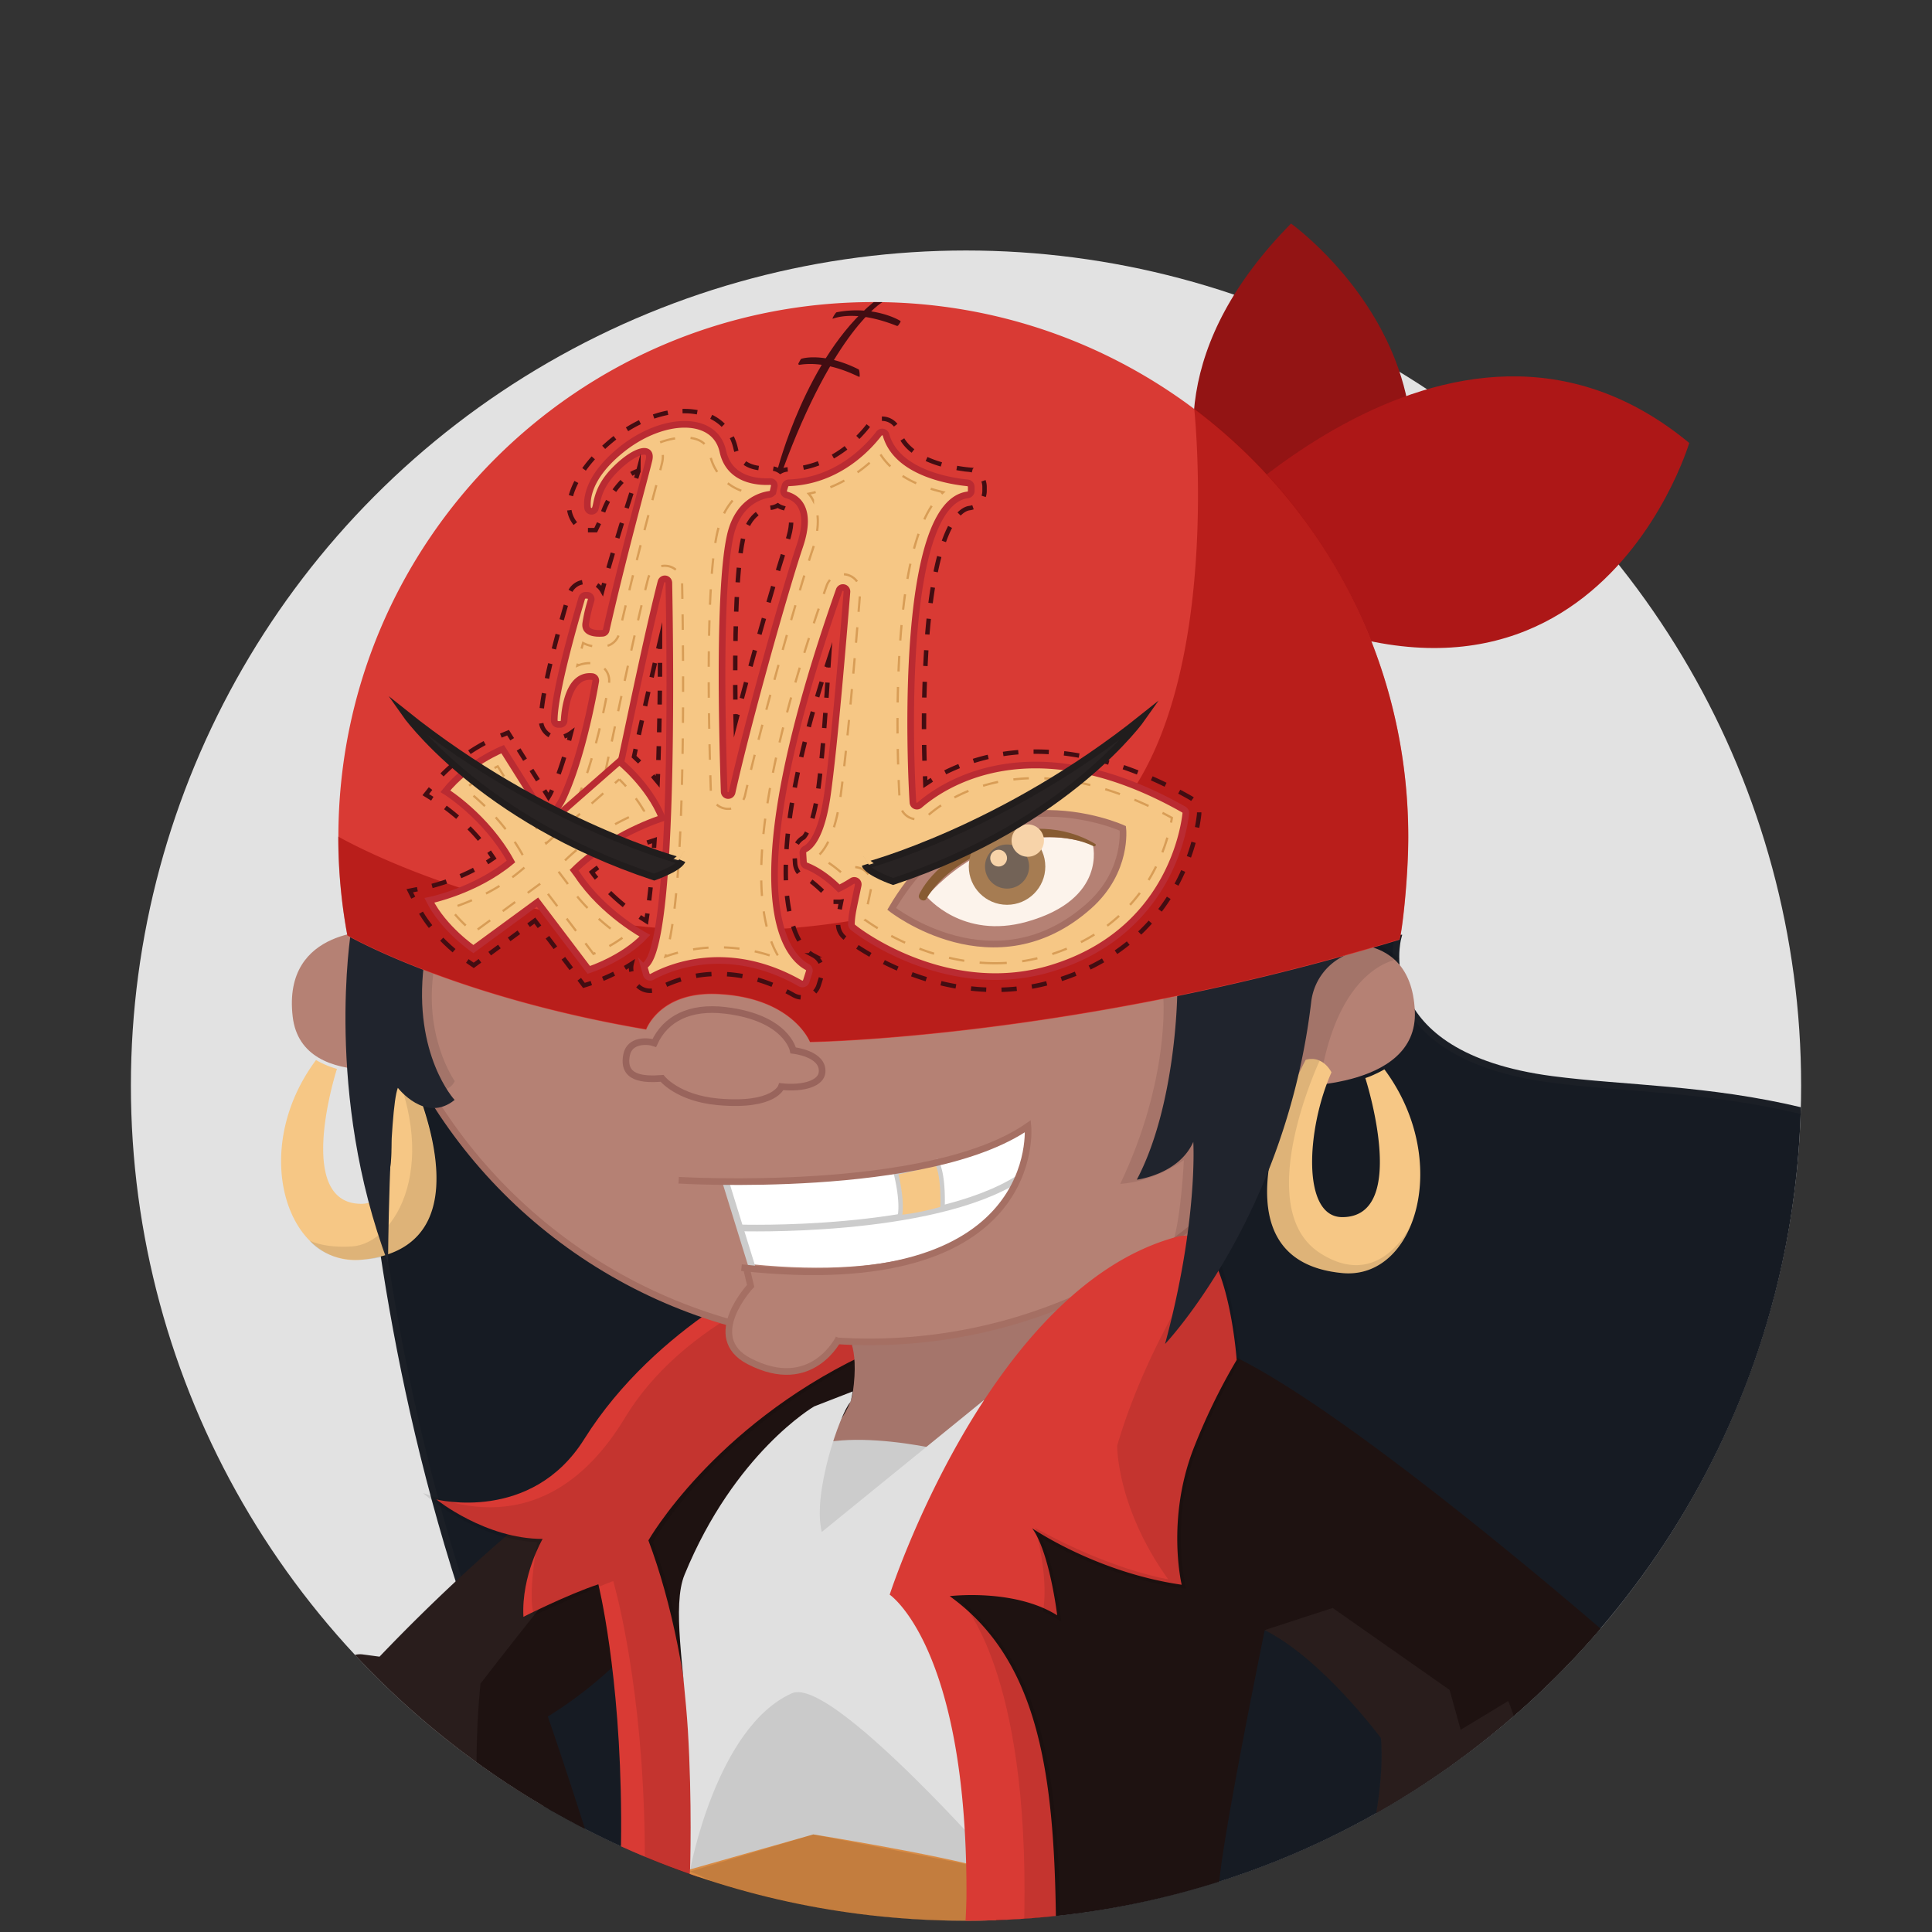 <svg id="Layer_1" data-name="Layer 1" xmlns="http://www.w3.org/2000/svg" xmlns:xlink="http://www.w3.org/1999/xlink" viewBox="0 0 872.31 872.31"><rect x="0" y="0" width="872.31" height="872.31" fill="#333333" stroke="none"/><defs><style>.cls-1,.cls-23,.cls-25,.cls-33,.cls-34,.cls-35,.cls-36,.cls-37,.cls-38,.cls-39,.cls-40,.cls-41,.cls-42,.cls-43,.cls-44,.cls-45,.cls-46,.cls-47,.cls-48,.cls-49,.cls-5,.cls-50,.cls-51,.cls-52,.cls-53,.cls-54,.cls-55,.cls-56,.cls-57,.cls-59{fill:none;}.cls-2{fill:#e2e2e2;}.cls-3{clip-path:url(#clip-path);}.cls-4{fill:#161b23;}.cls-5{stroke:#1b1f26;}.cls-11,.cls-17,.cls-23,.cls-24,.cls-25,.cls-26,.cls-27,.cls-33,.cls-34,.cls-35,.cls-36,.cls-37,.cls-38,.cls-39,.cls-40,.cls-41,.cls-42,.cls-43,.cls-44,.cls-45,.cls-46,.cls-47,.cls-48,.cls-49,.cls-5,.cls-50,.cls-51,.cls-52,.cls-53,.cls-54,.cls-55,.cls-56,.cls-57,.cls-59,.cls-60{stroke-miterlimit:10;}.cls-17,.cls-23,.cls-25,.cls-26,.cls-27,.cls-5,.cls-60{stroke-width:3px;}.cls-6{fill:#1e1211;}.cls-22,.cls-7{fill:#fff;}.cls-7{opacity:0.05;}.cls-8{fill:#d93a34;}.cls-18,.cls-9{opacity:0.1;}.cls-10{fill:#a5756b;}.cls-11{fill:#ccc;}.cls-11,.cls-23,.cls-24{stroke:#ccc;}.cls-12{fill:#e0e0e0;}.cls-13{fill:#d88b45;}.cls-14{fill:#931414;}.cls-15,.cls-17,.cls-26{fill:#b58174;}.cls-16{fill:#ad1717;}.cls-17,.cls-25{stroke:#a56f63;}.cls-18{fill:#1f0700;}.cls-19,.cls-24,.cls-27{fill:#f6c785;}.cls-20{fill:#20242d;}.cls-21{fill:#9a0303;opacity:0.5;}.cls-24,.cls-33,.cls-34,.cls-35,.cls-36,.cls-37,.cls-38,.cls-39,.cls-40,.cls-41,.cls-42,.cls-43,.cls-44,.cls-45,.cls-46,.cls-47,.cls-48,.cls-49,.cls-50,.cls-51,.cls-52,.cls-53,.cls-54,.cls-55,.cls-56,.cls-57{stroke-width:2px;}.cls-26{stroke:#99645c;}.cls-27{stroke:#ba2b32;}.cls-28{fill:#fcf3eb;}.cls-29{fill:#875b32;}.cls-30{fill:#a67c52;}.cls-31{fill:#736357;}.cls-32{fill:#f7d3a9;}.cls-33,.cls-34,.cls-35,.cls-36,.cls-37,.cls-38,.cls-39,.cls-40,.cls-41,.cls-42,.cls-43,.cls-44,.cls-45,.cls-46,.cls-47,.cls-48,.cls-49,.cls-50,.cls-51,.cls-52,.cls-53,.cls-54,.cls-55,.cls-56,.cls-57{stroke:#420d12;}.cls-34{stroke-dasharray:5.57 5.57;}.cls-35{stroke-dasharray:5.95 5.95;}.cls-36{stroke-dasharray:5.44 5.44;}.cls-37{stroke-dasharray:7.61 7.61;}.cls-38{stroke-dasharray:6.78 6.78;}.cls-39{stroke-dasharray:7.06 7.06;}.cls-40{stroke-dasharray:8.05 8.05;}.cls-41{stroke-dasharray:5.46 5.46;}.cls-42{stroke-dasharray:7.92 7.92;}.cls-43{stroke-dasharray:6.83 6.83;}.cls-44{stroke-dasharray:7.08 7.08;}.cls-45{stroke-dasharray:5.43 5.43;}.cls-46{stroke-dasharray:6.67 6.67;}.cls-47{stroke-dasharray:7.13 7.13;}.cls-48{stroke-dasharray:6.89 6.89;}.cls-49{stroke-dasharray:6.86 6.86;}.cls-50{stroke-dasharray:7.03 7.03;}.cls-51{stroke-dasharray:8.75 8.75;}.cls-52{stroke-dasharray:5.96 5.96;}.cls-53{stroke-dasharray:8.31 8.31;}.cls-54{stroke-dasharray:6.27 6.27;}.cls-55{stroke-dasharray:6.64 6.64;}.cls-56{stroke-dasharray:6.62 6.62;}.cls-57{stroke-dasharray:7.5 7.5;}.cls-58{fill:#420d12;}.cls-59{stroke:#d89d56;stroke-dasharray:7;}.cls-60{fill:#282323;stroke:#211d1d;}</style><clipPath id="clip-path"><path class="cls-1" d="M819,251.38l-134-161L548.56,96.66,527,124.12a377.9,377.9,0,0,0-90.88-11c-208.24,0-377.06,168.82-377.06,377.06S227.91,867.22,436.16,867.22,813.22,698.4,813.22,490.16a375.45,375.45,0,0,0-41.43-172Z"/></clipPath></defs><title>reylero_rec</title><circle class="cls-2" cx="436.16" cy="490.16" r="377.06"/><g class="cls-3"><path class="cls-4" d="M650,1092.69c187.33-68.67,161-300,161-300,84.67,48.67,81.33,155.67,81.33,155.67,86-147.33,35.67-223,35.67-223,48.5,29,61.33,60,61.33,60,18-166-117.33-209.67-117.33-209.67C926,572,963,581,963,581,849.7,485.69,766.51,496,700.7,487.36c-83.67-11-69.53-63.85-69.53-63.85l-468.81-8.82S151.9,678.77,290,892.69c0,0,9.57-33.81,15.57-50.3,0,0,21.43,169.64,176.16,246.21,0,0-9.14-76.54,3.92-104.22Z"/><path class="cls-5" d="M650,1092.69c187.33-68.67,161-300,161-300,84.67,48.67,81.33,155.67,81.33,155.67,86-147.33,35.67-223,35.67-223,48.5,29,61.33,60,61.33,60,18-166-117.33-209.67-117.33-209.67C926,572,963,581,963,581,849.7,485.69,766.51,496,700.7,487.36c-83.67-11-69.53-63.85-69.53-63.85l-468.81-8.82S151.9,678.77,290,892.69c0,0,9.57-33.81,15.57-50.3,0,0,21.43,169.64,176.16,246.21,0,0-9.14-76.54,3.92-104.22Z"/><path class="cls-6" d="M412.37,719s50,26,41.65,148.59c-18.4,270.3,45,432,45,432C371.53,1286.08,413.37,1423,413.37,1423s-72.54-57.58-148-70c-79-13-104.88,146.59-104.88,146.59-49.49-158,14.55-257.75,50.63-331.84A793,793,0,0,0,274,986.42c33.57-157.09,9.84-240.91,9.84-240.91a184.88,184.88,0,0,1-36.5,29.5c18,52,38.67,121.67,38.67,121.67-69,2-164.67,115.33-164.67,115.33-34-137,34.5-246,34.5-246l-2.29-5.12A9.9,9.9,0,0,1,163.89,747l7.47,1C267.87,647,358,602.49,358,602.49S470.37,614,487,600,412.37,719,412.37,719Z"/><path class="cls-7" d="M276.69,654.68A843.24,843.24,0,0,0,171.37,748l-7.47-1a9.9,9.9,0,0,0-10.31,13.86l2.29,5.12s-68.5,109-34.5,246c0,0,56.89-67.4,114.57-99.16,0,0-27.91-62.33-19-152.65,0,0,42.22-55,60.72-74.18Z"/><path class="cls-8" d="M353.73,572.89s-57.2,24.63-89.95,76.88C239.9,687.89,197,677,197,677s22.07,17.83,48,17.83c0,0-9.67,16.5-8.67,35.17,0,0,20-10.12,33.83-14.67,0,0,39.83,158.67-37.17,365-58.93,157.9-146.67,258-72.88,418.25,0,0-28.32-166.38,65.68-315.38S335.2,808.11,292.76,695.5c0,0,28.93-50.92,96.38-83.31Z"/><path class="cls-9" d="M276.87,713.86S324,871.69,247,1078c-58.93,157.9-157.37,271.33-83.58,431.58,0,0-33.42-166.58,62.38-326.38,90.58-151.1,111.39-374.34,69-487,0,0,28.88-50.94,96.33-83.33l-31.83-32.67S308,597.36,282.16,640.15c-36.74,60.76-85.12,35.33-91.12,34,0,0,23.17,21,51.55,22.17,0,0-4.55,24.33-1.47,33.09C241.11,729.41,269.65,716.36,276.87,713.86Z"/><path class="cls-10" d="M481.92,570.16c-39.49,12.1-90.62,28.38-100.06,31.75,0,0,6.33,5,3.17,27-1.69,11.73-18.37,25.69-20.75,39.63,0,0,63.48-18.25,126.48-5.75"/><path class="cls-11" d="M356.11,658.51s-10.54,36.64,10.08,69.62c0,0,31.61-46.72,67.33-71C433.52,657.14,376.72,641.56,356.11,658.51Z"/><path class="cls-12" d="M383.87,633.15c-4.57,5.15-17.22,41.3-12.83,58.54l73-59.36,23-.81-46.56,70.8,44.32,156.26L311.57,844.39s1-30.6-1-63.37c-1.7-27.31-7.18-56.13-1.5-70,22.59-55.13,58.5-76,58.5-76L385,628.24S384.29,632.68,383.87,633.15Z"/><path class="cls-9" d="M357.54,764.52c19.33-8.67,107.26,94.06,107.26,94.06L311.57,844.39S323.36,779.84,357.54,764.52Z"/><path class="cls-13" d="M288.56,982.84s20.27-94.13,23-138.79l55.65-15.8s55.65,8.93,79.7,15.8l18.55,138.79S377.19,1002.76,288.56,982.84Z"/><path class="cls-9" d="M367.23,828.24c8.11,1.72,74,14.17,79.7,15.8l18.55,138.79-111.44,7,5.65-69.23A74.23,74.23,0,0,0,311.51,845h0Z"/><path class="cls-14" d="M582.9,100.94S697.7,182.69,594.7,300C594.7,300,477,208.52,582.9,100.94Z"/><path class="cls-6" d="M550.37,609.36c53,21.5,179.56,132.25,179.56,132.25l3.61-.69a12.58,12.58,0,0,1,14.83,13.93l-.84,6.68c53.5,89.5,25,231,25,231L605.7,877.36s20.83-55.83,17.83-92.58c0,0-26.5-35.75-52.5-48.75,0,0-21.75,106-20.75,118.75,0,0,26.75,127.25,74.75,183.25s120.28,87.68,174.67,85.33C939,1117.36,983,1253.09,983,1253.09,943,1216,883.7,1214.18,883.7,1214.18,1027.69,1287,985,1421.36,985,1421.36c-96-86-175.52-67.36-175.52-67.36,9.15,84,93.18,83,93.18,83s-274.42,111.25-432.51-204.93C402.69,1097.1,497,837,412,719c0,0,62.87-149.92,124-150C549.49,569,550.37,609.36,550.37,609.36Z"/><path class="cls-7" d="M571,736c26,13,52.5,48.75,52.5,48.75,3,36.75-17.83,92.58-17.83,92.58l79.6,54.95S703,822.69,681,768l-21.5,13-5-18L601.7,726Z"/><path class="cls-15" d="M170.9,420.27s-43.54-2.1-38.75,38.75c4.25,36.25,63.25,20.75,63.25,20.75S192.15,426,170.9,420.27Z"/><path class="cls-16" d="M532,250.69S654,110,762.7,200C762.7,200,712.7,368.69,532,250.69Z"/><circle class="cls-17" cx="392.55" cy="374.04" r="231.83"/><path class="cls-9" d="M180.33,430.68c-1,31.27.3,52.92,10,58.59,0,0,10.9,7,15-1.11,0,0-14.49-20.39-9.24-51.51Z"/><path class="cls-18" d="M529.53,561.1c15.87-10.39,20.22-15.62,33.07-29.48l-4.81-88.1s-24,7.07-32.54,7.07c0,0,3,36.93-19.46,83.93,0,0,13.75-.25,28.75-10.75C534.54,523.77,533.28,549.85,529.53,561.1Z"/><path class="cls-15" d="M594.35,427.85s42.64-12.42,44.46,28.67c1.62,36.46-59.1,34-59.1,34S574.29,436.93,594.35,427.85Z"/><path class="cls-9" d="M594.35,427.85s23.19-9.66,37.36,5.17c0,0-25.79,2-34.92,50.75l-17.08,6.74S574.29,436.93,594.35,427.85Z"/><path class="cls-19" d="M179.65,472.52s48.67,90.29-16.67,96.29c-33.18,3-50.77-49.09-20.39-90.08l.09-.12a40.61,40.61,0,0,0,9.45,4s-19.67,60.92,11,60.92c18.5,0,16.13-40.12,4.88-65.37C168,478.15,176.15,469,179.65,472.52Z"/><path class="cls-9" d="M179.65,472.52S228.51,565.4,163,568.81c-16.08.84-23.17-8.63-23.17-8.63,4.69,2.09,11.14,3.08,19,2.6,20.25-1.25,41.25-38.5,15-89.64C173.83,473.13,177.6,470.43,179.65,472.52Z"/><path class="cls-20" d="M158.46,420.71s-12,73.34,16.73,149.45c0,0,.51-69.1,4.44-79,0,0,12.42,16.18,25.63,5.47,0,0-18.8-20.17-13.9-61Z"/><path class="cls-19" d="M589.54,478.52s-48.67,90.29,16.67,96.29c33.21,3,49.35-51,18.85-92a41.15,41.15,0,0,1-4.17,2.15,32.74,32.74,0,0,1-4.44,1.79s20.28,62.79-10.41,62.79c-18.5,0-16.12-40.12-4.87-65.37C601.16,484.15,597.41,476.33,589.54,478.52Z"/><path class="cls-9" d="M589.54,478.52s-48.67,90.29,16.67,96.29c14.28,1.31,25.41-7.94,31-22.18,0,0-13.82,30.76-41.19,13.14-31.46-20.25-.19-86.86-.19-86.86A9,9,0,0,0,589.54,478.52Z"/><path class="cls-8" d="M531.77,558.33c22.29-5.86,26.6,55.69,26.6,55.69a275.27,275.27,0,0,0-19.78,40.8c-12,31.86-5.05,60.7-5.05,60.7C495,710,466,690,466,690c7.91,10.67,11.33,39.33,11.33,39.33-19.5-12.25-48.54-8.66-48.54-8.66,99.71,71.82-4.38,280.48,96.21,533.32,84.86,213.32,368.67,185.33,368.67,185.33-47.33,17.33-218,70-367.72-91S436.37,934,436.37,854c0-110.67-34.67-134-34.67-134S446.77,580.67,531.77,558.33Z"/><path class="cls-9" d="M433,721.9c96.21,76.75-6.89,278.44,93.46,531.38,86.46,217.92,378.9,183.43,378.9,183.43C858,1454,674.61,1537.14,547,1344c-107.53-162.78-84.41-409.89-84.41-489.91C462.63,749.52,433,721.9,433,721.9Z"/><path class="cls-9" d="M470.93,727.63a52.73,52.73,0,0,1,8.3,4.67s-2.61-24.26-8.86-37.8c0,0,28.54,18.1,65.15,22.82,0,0-7.61-29.94,4.39-61.8a281.16,281.16,0,0,1,20-41.17s-4.33-40.58-12.08-50.08c0,0-28.75,38.75-43.42,88.42,0,0-.33,27.83,23,60.33,0,0-24.92-3.73-60.06-23.17C467.31,689.85,473.69,711.25,470.93,727.63Z"/><path class="cls-20" d="M531.52,449s-.49,50-18.24,83.63c0,0,19-2.33,25.5-17.07,0,0,2.25,35.7-12.75,91.25,0,0,54.54-57.34,66-154.56a26.5,26.5,0,0,1,13.61-20.07c5.49-3,10.76-6,10.78-6.46Z"/><path class="cls-8" d="M365.76,470.56s118.8-1.47,266-46.22c.93-.28,4.1-26.28,4.1-46.41,0-133.4-108.14-241.54-241.54-241.54S152.78,244.54,152.78,377.94a242.89,242.89,0,0,0,4.09,44.5s48.06,27.7,134.9,42.46c0,0,6.14-17.14,32.08-16C357.89,450.4,365.76,470.56,365.76,470.56Z"/><path class="cls-21" d="M365.7,470.36s118.8-1.47,266-46.22c.93-.28,4.1-26.28,4.1-46.41a241.17,241.17,0,0,0-96.6-193.24S556.8,349.25,478.8,386.25c-171.16,81.19-326.09-8.53-326.09-8.53a242.89,242.89,0,0,0,4.09,44.5s48.06,27.7,134.9,42.46c0,0,6.14-17.14,32.08-16C357.83,450.19,365.7,470.36,365.7,470.36Z"/><path class="cls-8" d="M279,861.79s-.73,35.92,17.07,59.26c0,0-103.88,40.25-156.61,148.44,0,0-27.46-44.81-33.09-102.65C106.35,966.85,175.23,864.22,279,861.79Z"/><path class="cls-9" d="M280.49,860.15s-2.46,33.38,18,61.56c0,0-106.31,39.6-159,147.79,0,0,5.63-59.86,117.6-139.14,1.67-1.19-13.31-16.76-19.07-49.34l-1.18-6.74s-13.51-2.95-13.48-3S252,859.77,280.49,860.15Z"/><path class="cls-22" d="M327.16,533.49c34.7.33,104-2.1,137-25,0,0,9.39,75.46-124.59,62.35Z"/><path class="cls-17" d="M337.2,573.38l1.72,7.21s-21.7,23.13-.69,34c28.51,14.77,40.55-10.45,40.55-10.45"/><line class="cls-23" x1="327.73" y1="533.91" x2="339.58" y2="572.21"/><path class="cls-23" d="M333.56,554.39s86.56,2.89,126.27-22.27"/><path class="cls-24" d="M404.42,529.45s3.4,12.63,1.78,20.15a110.19,110.19,0,0,0,19.33-3.93s.78-14.53-2.49-20.72C423,525,412,528,404.42,529.45Z"/><path class="cls-25" d="M306.43,532.88s112.68,6.87,157.69-24.39c0,0,7.83,78.76-129.34,63.86"/><path class="cls-8" d="M605,863s-2.5,18.5-18.67,43c0,0,18,103.33,171.33,179.33,0,0,24.33-46.58,26-104.67C783.7,980.69,701,894,605,863Z"/><path class="cls-26" d="M358.13,474.26s-2.79-14.75-30.7-18.08c-16-1.9-27,3.76-32,14.74-3.14-1.08-11.13-1.48-12.5,5.29-2.19,10.77,7.45,11.32,16,10.68,0,0,7.09,9,25.39,10.6,25.48,2.26,28.49-6.88,28.49-6.88,10.36,1.07,17.87-1.63,18.35-6.36C372.06,475.7,358.13,474.26,358.13,474.26Z"/><path class="cls-27" d="M254.22,360.29c8.37-17.93,13.51-45.54,14.75-52.71a1.81,1.81,0,0,0-1.6-2.1c-10.61-1.11-12.37,14.63-12.66,19.89a1.8,1.8,0,0,1-1.79,1.7h-.84a1.81,1.81,0,0,1-1.83-1.81c0-13.09,10.29-48,12.43-55.21a1.8,1.8,0,0,1,1.75-1.28h.71a1.8,1.8,0,0,1,1.72,2.33,69.85,69.85,0,0,0-2.41,10.43c-.59,4.5,5,4.6,7.63,4.4a1.79,1.79,0,0,0,1.62-1.4c7.45-33,17.79-70.28,19.33-76.84s-6.31-4.65-15.12,4.15-8.13,15.67-9.24,18l0,.07a1.81,1.81,0,0,1-3.39-.71c-.4-3.93.26-13.63,14.36-25.42,18.93-15.83,43.08-16.68,46.74,0,2.87,13.14,15.89,13.92,21.33,13.65a1.8,1.8,0,0,1,1.85,2.2l-.48,2.16a1.8,1.8,0,0,1-1.52,1.39c-3.65.48-14.38,3.19-17.85,18.68-5.14,22.92-3.75,85.83-2.74,115.6a1.81,1.81,0,0,0,3.57.34c7-31.54,24.21-92.54,30.57-111.26,6-17.74-2.05-22-5.94-23.07a1.82,1.82,0,0,1-1.3-2.27l.6-2A1.82,1.82,0,0,1,356.1,218c21.83-.81,35.54-15.43,40.78-22.25a1.8,1.8,0,0,1,3.16.61c4.94,17.53,30.22,21,36.85,21.66a1.81,1.81,0,0,1,1.63,1.76l0,1.84a1.82,1.82,0,0,1-1.62,1.83c-30.21,3.94-26.14,116.34-24.71,138.82a1.8,1.8,0,0,0,3,1.25c10.36-9,50.7-36.87,119.3,2a1.82,1.82,0,0,1,.91,1.78c-.9,8-8.32,54.15-61,70C431,450.33,392.55,424.65,385.52,419a2.22,2.22,0,0,1-1.11-1.72c.14-4.59.93-7.25,3.07-17.62a1.81,1.81,0,0,0-2.7-1.9,58.36,58.36,0,0,1-6,3.39c-6.73-6.73-12.52-9.39-14.85-10.26a1.8,1.8,0,0,1-1.16-1.58l-.26-4.23a1.79,1.79,0,0,1,1-1.72c2.25-1.11,7.45-5.71,10.1-24.8,3.06-22,6.95-68.4,8.79-91.35a1.81,1.81,0,0,0-3.51-.73c-46.57,132.23-26.33,163.74-14.39,170.14a1.82,1.82,0,0,1,.85,2.16l-1.34,4.26a1.8,1.8,0,0,1-2.6,1c-33.11-18.89-59.75-7-67-3a1.8,1.8,0,0,1-2.6-1.09l-.73-2.54a1.8,1.8,0,0,1,.55-1.85c12.4-10.86,11.11-132.75,10.36-172.44a1.81,1.81,0,0,0-3.56-.42c-9.07,35.57-21.91,102.39-25.12,112.52a1.8,1.8,0,0,1-1.62,1.25l-32,1.85a1.81,1.81,0,0,1-.88-3.43C244.51,372.14,250.84,367.53,254.22,360.29Z"/><path class="cls-17" d="M506.95,374s-65.38-30-104.35,36.37c0,0,46.52,36.63,89.15-1.37C509.34,393.27,506.95,374,506.95,374Z"/><path class="cls-28" d="M493.41,381.31s6.65,24.63-29.79,34.86c-29.18,8.2-45.19-11.36-45.19-11.36S449,366.76,493.41,381.31Z"/><path class="cls-29" d="M415.2,405.72h0c.76.93,2.42,1.27,3,.23,12.52-21.66,51.91-35.25,75.58-23.87.62.3,1.35-.59.79-1-29.06-17.51-67.89,1.57-79,21.65C415,403.76,414.46,404.8,415.2,405.72Z"/><circle class="cls-30" cx="454.69" cy="391.25" r="17.27"/><circle class="cls-31" cx="454.69" cy="391.25" r="9.96"/><circle class="cls-32" cx="450.89" cy="387.46" r="3.79"/><circle class="cls-32" cx="464.05" cy="379.52" r="7.31"/><path class="cls-33" d="M285.11,438.64a7.79,7.79,0,0,1,.06-3.47c-1,.65-2,1.26-3,1.83"/><path class="cls-34" d="M277.27,439.63a83.07,83.07,0,0,1-7.66,3.33"/><polyline class="cls-33" points="266.99 443.86 263.65 444.93 261.54 442.14"/><line class="cls-35" x1="257.95" y1="437.4" x2="245.39" y2="420.81"/><polyline class="cls-33" points="243.59 418.44 241.48 415.65 238.66 417.72"/><line class="cls-36" x1="234.26" y1="420.93" x2="218.89" y2="432.19"/><polyline class="cls-33" points="216.7 433.8 213.88 435.87 210.99 433.89"/><path class="cls-37" d="M205,429.24C200,425,192.86,417.9,188.51,409.19l-.24-.47"/><polyline class="cls-33" points="186.58 405.31 185.01 402.17 188.45 401.48"/><path class="cls-38" d="M195.07,400A95.1,95.1,0,0,0,217,391.12"/><path class="cls-33" d="M219.92,389.38q1.47-.92,2.91-1.94-1-1.49-2-2.9"/><path class="cls-39" d="M216.53,379a91,91,0,0,0-18.34-16.48"/><polyline class="cls-33" points="195.19 360.63 192.22 358.79 194.39 356.05"/><path class="cls-40" d="M199.57,349.89a79.41,79.41,0,0,1,22.87-16.19"/><polyline class="cls-33" points="226.13 332.12 229.38 330.81 231.24 333.77"/><line class="cls-41" x1="234.15" y1="338.4" x2="244.32" y2="354.57"/><path class="cls-33" d="M245.78,356.88l1.86,3a19.38,19.38,0,0,0,1.14-2.09l.47-1"/><path class="cls-42" d="M252.21,349.39c1.33-3.65,2.55-7.48,3.65-11.31"/><path class="cls-33" d="M256.92,334.27q.46-1.71.89-3.38a11.56,11.56,0,0,1-3.09,1.62"/><path class="cls-43" d="M248.16,332a7.82,7.82,0,0,1-3.9-6.77c0-13.59,9.72-47,12.69-56.92a7.75,7.75,0,0,1,7.48-5.56h.78a7.74,7.74,0,0,1,1.21.11"/><path class="cls-33" d="M269.56,264.15a7.73,7.73,0,0,1,2.36,2.56q.45-1.7.91-3.38"/><path class="cls-44" d="M274.72,256.5c3.85-13.58,7.8-25.87,10.59-34.56l.86-2.67"/><path class="cls-33" d="M287.24,215.9c.4-1.26.75-2.39,1-3.34a13.8,13.8,0,0,0-3.19,1.42"/><path class="cls-45" d="M280.87,217.37a39.55,39.55,0,0,0-9.27,15.92l-.13.4"/><path class="cls-33" d="M270.46,236.21l-1.5,3.16-3.5,0"/><path class="cls-46" d="M259.77,236.4a12.64,12.64,0,0,1-2.71-6c-.67-6.63,3.82-18.78,18.68-31.21,10.32-8.63,22.45-13.58,33.27-13.58,12.19,0,20.85,6.34,23.17,16.95,1.29,5.89,5.87,8.9,13.62,9"/><path class="cls-33" d="M349.14,211.58a7.74,7.74,0,0,1,3.19,1.36,7.85,7.85,0,0,1,3.33-1"/><path class="cls-47" d="M362.75,211.15c15.52-3.11,25.5-14.06,29.37-19.1a7.73,7.73,0,0,1,6.18-3,7.83,7.83,0,0,1,7.52,5.68c3.95,14,27,16.89,31.64,17.32a7.8,7.8,0,0,1,7.07,7.61l0,1.84a7.82,7.82,0,0,1-6.84,7.91c-3.4.44-14.82,5.86-19,57a565.84,565.84,0,0,0-1.16,60.56"/><path class="cls-33" d="M417.66,350.47q.07,1.81.14,3.5c.91-.62,1.89-1.25,2.94-1.89"/><path class="cls-48" d="M426.77,348.72a90.28,90.28,0,0,1,40.85-9.36c21.9,0,45.41,7,69.85,20.86a7.8,7.8,0,0,1,3.92,7.67c-1.08,9.58-9.27,58.24-65.23,75.1a93,93,0,0,1-26.84,3.93h0c-38.06,0-66.36-22.25-67.54-23.19a7.93,7.93,0,0,1-3.36-6.59c0-1.12.1-2.14.21-3.16"/><path class="cls-33" d="M379.12,410.55c.18-1,.41-2.16.67-3.44a6.33,6.33,0,0,1-1,.07h-2.46"/><path class="cls-49" d="M371.39,402.4c-4.83-4.56-6.75-5.62-7.41-5.87a7.81,7.81,0,0,1-5-6.83l-.26-4.23a7.77,7.77,0,0,1,4.09-7.34c.51-.49,4.25-4.61,6.58-21.43,1.73-12.47,3.17-32.51,4.44-51.92"/><path class="cls-33" d="M374,301.35l.23-3.49-1.08,3.33"/><path class="cls-50" d="M371,307.9c-11.6,37.58-17,67.86-16.13,90.36.25,6.34,1.87,27.48,12.35,33.09a7.82,7.82,0,0,1,3.74,9.25l-1.34,4.26a7.8,7.8,0,0,1-11.3,4.45c-11.14-6.35-22.55-9.57-33.93-9.57a57.46,57.46,0,0,0-27.19,6.66A7.8,7.8,0,0,1,286.07,442"/><path class="cls-33" d="M270,391.64q-1.41,1-2.78,2.13,1,1.43,2.13,2.78"/><path class="cls-51" d="M275.28,403a94,94,0,0,0,10,8.49"/><path class="cls-33" d="M288.86,414c1.14.76,2.14,1.4,2.94,1.89q.26-1.65.52-3.46"/><path class="cls-52" d="M293.09,406.55c.72-6,1.39-12.95,2-20.74"/><path class="cls-33" d="M295.29,382.82q.12-1.72.24-3.49c-1,.32-2.14.69-3.32,1.1"/><path class="cls-53" d="M284.48,383.48a84.55,84.55,0,0,0-11,5.83"/><path class="cls-33" d="M287,338.21l-.73,3.42c.75.69,1.61,1.5,2.53,2.41"/><path class="cls-33" d="M294.67,350.26c.75.86,1.51,1.75,2.26,2.67q.07-1.73.14-3.49"/><path class="cls-54" d="M297.28,343.17c.46-14.46.73-30.25.73-47"/><path class="cls-33" d="M298,293q0-1.74,0-3.5l-.8,3.4"/><path class="cls-55" d="M295.69,299.35c-2.72,11.71-5.49,24-8,35.61"/><path class="cls-33" d="M354.36,229.58a5.63,5.63,0,0,0-.78-.27,7.85,7.85,0,0,1-2.42-1.11,7.73,7.73,0,0,1-2.86,1l-.45.07"/><path class="cls-56" d="M341.87,231.92c-2.54,2-5,5.44-6.36,11.28-3.31,14.75-3.79,47.53-3.47,75.94"/><path class="cls-33" d="M332.08,322.46q0,1.76.05,3.5l.88-3.38"/><path class="cls-57" d="M334.93,315.32c7.59-28.44,16.33-58.57,20.45-70.68,2.32-6.84,2-10.52,1.4-12.37"/><path class="cls-58" d="M351,212.27S364,161.14,394.46,136.4l4,0s-21.77,12.28-45.17,76.09Z"/><path class="cls-58" d="M361.64,162.09c.26-.27,10.31-3.21,26.06,4.7.36.18.64,3.33.32,3.38-.47.07-13.73-7.58-27-5.46a.57.57,0,0,1-.61-.39A21.65,21.65,0,0,1,361.64,162.09Z"/><path class="cls-58" d="M406.61,145c-.18-.32-12.08-7.28-28.9-4-.4.08-2.06,2.77-1.77,2.89s9.42-4.51,28.94,3.23a.58.58,0,0,0,.69-.22S406.79,145.28,406.61,145Z"/><path class="cls-59" d="M449.31,434.91c-29.62,0-53.12-15.54-58.76-19.61a87,87,0,0,1,1.6-8.65c.34-1.62.74-3.51,1.21-5.76a7.8,7.8,0,0,0-11.66-8.26l-2,1.21a50.45,50.45,0,0,0-10.53-7.17c5-4.52,8.47-13.67,10.36-27.27,3-21.82,6.83-66.82,8.82-91.69a7.7,7.7,0,0,0-2-5.91,7.9,7.9,0,0,0-5.79-2.52,7.71,7.71,0,0,0-7.34,5.22c-20.46,58.09-30.38,103.32-29.47,134.42.32,11.15,2.22,24.65,8.48,34.14a76.19,76.19,0,0,0-27.74-5.34,71.53,71.53,0,0,0-24.06,4.18c2.9-8.89,6-28,7.29-71.47,1.13-36.65.64-76.71.25-97.33a7.81,7.81,0,0,0-15.37-1.79c-5,19.58-11.17,48.8-16.13,72.28-3.43,16.21-6.46,30.55-8.13,37.15l-14.68.85a32.81,32.81,0,0,0,6.06-8.77c8.61-18.44,13.83-46.17,15.23-54.22a7.81,7.81,0,0,0-6.88-9.1,16.18,16.18,0,0,0-1.67-.09,14.13,14.13,0,0,0-5.75,1.17c.81-3.34,1.69-6.8,2.61-10.27a15.07,15.07,0,0,0,7.44,1.66c.62,0,1.26,0,1.9-.07a7.76,7.76,0,0,0,7-6.06c5.3-23.41,12-49,16.07-64.25,1.62-6.15,2.79-10.59,3.25-12.55,1-4.14-.24-6.79-1.43-8.29q-.24-.3-.51-.58a32.87,32.87,0,0,1,12.09-2.6c6.51,0,10.36,2.53,11.45,7.51a22.12,22.12,0,0,0,14.88,16.71c-4.67,3.32-9.37,9-11.56,18.78-5.17,23.06-4,83.28-2.88,117.12a7.81,7.81,0,0,0,15.42,1.44c7.12-31.88,24.16-92.28,30.4-110.64,3.2-9.43,3.29-17.08.27-22.73a16,16,0,0,0-1.94-2.85c15-3,25.74-11.66,32.07-18.33,6.36,10.53,19,15.4,28.73,17.64-10.09,8.87-16.38,29.72-19.13,63.13-3,36.06-.76,73.13-.5,77.24a7.8,7.8,0,0,0,12.91,5.4c5.75-5,22-16.64,48.46-16.64,19.08,0,39.75,6,61.47,17.92-2,12.34-11.7,48.75-56.38,62.22A81,81,0,0,1,449.31,434.91Z"/><path class="cls-60" d="M515.91,324s-33.33,47.67-112.67,74c0,0-10.41-3.61-12.54-7.14C390.7,390.88,452.57,374.69,515.91,324Z"/><path class="cls-27" d="M259.21,392.92C275.77,376.59,299,369.38,299,369.38c-6-15-19.35-25.59-19.35-25.59l-31.7,27.81-21-33.35s-15.78,6.36-25.86,19c0,0,18.42,11.33,29.62,31.72-16.12,13.38-36.85,17.55-36.85,17.55,6.37,12.77,19.87,22,19.87,22l28.94-21.2,23.17,30.6s15.59-5,25.33-15.41c0,0-18.67-9.92-30.3-27.35Z"/><path class="cls-59" d="M243.92,399l-30.08,22a67.2,67.2,0,0,1-10.6-10.85c8-2.57,20.54-7.65,31.32-16.59l3.81-3.16L236,386.07c-7.92-14.42-19.1-24.52-25.87-29.77A67.43,67.43,0,0,1,224.73,346l21.88,34.78,33-28.91A67.94,67.94,0,0,1,290.71,366c-8.49,3.44-23.64,10.71-35.71,22.61l-3.75,3.7,4.77,6.29c7.76,11.57,18.26,20,25.18,24.7a66.45,66.45,0,0,1-13.26,7.37Z"/><path class="cls-60" d="M182.7,322S216,369.69,295.37,396c0,0,10.41-3.61,12.54-7.14C307.91,388.88,246,372.69,182.7,322Z"/></g></svg>